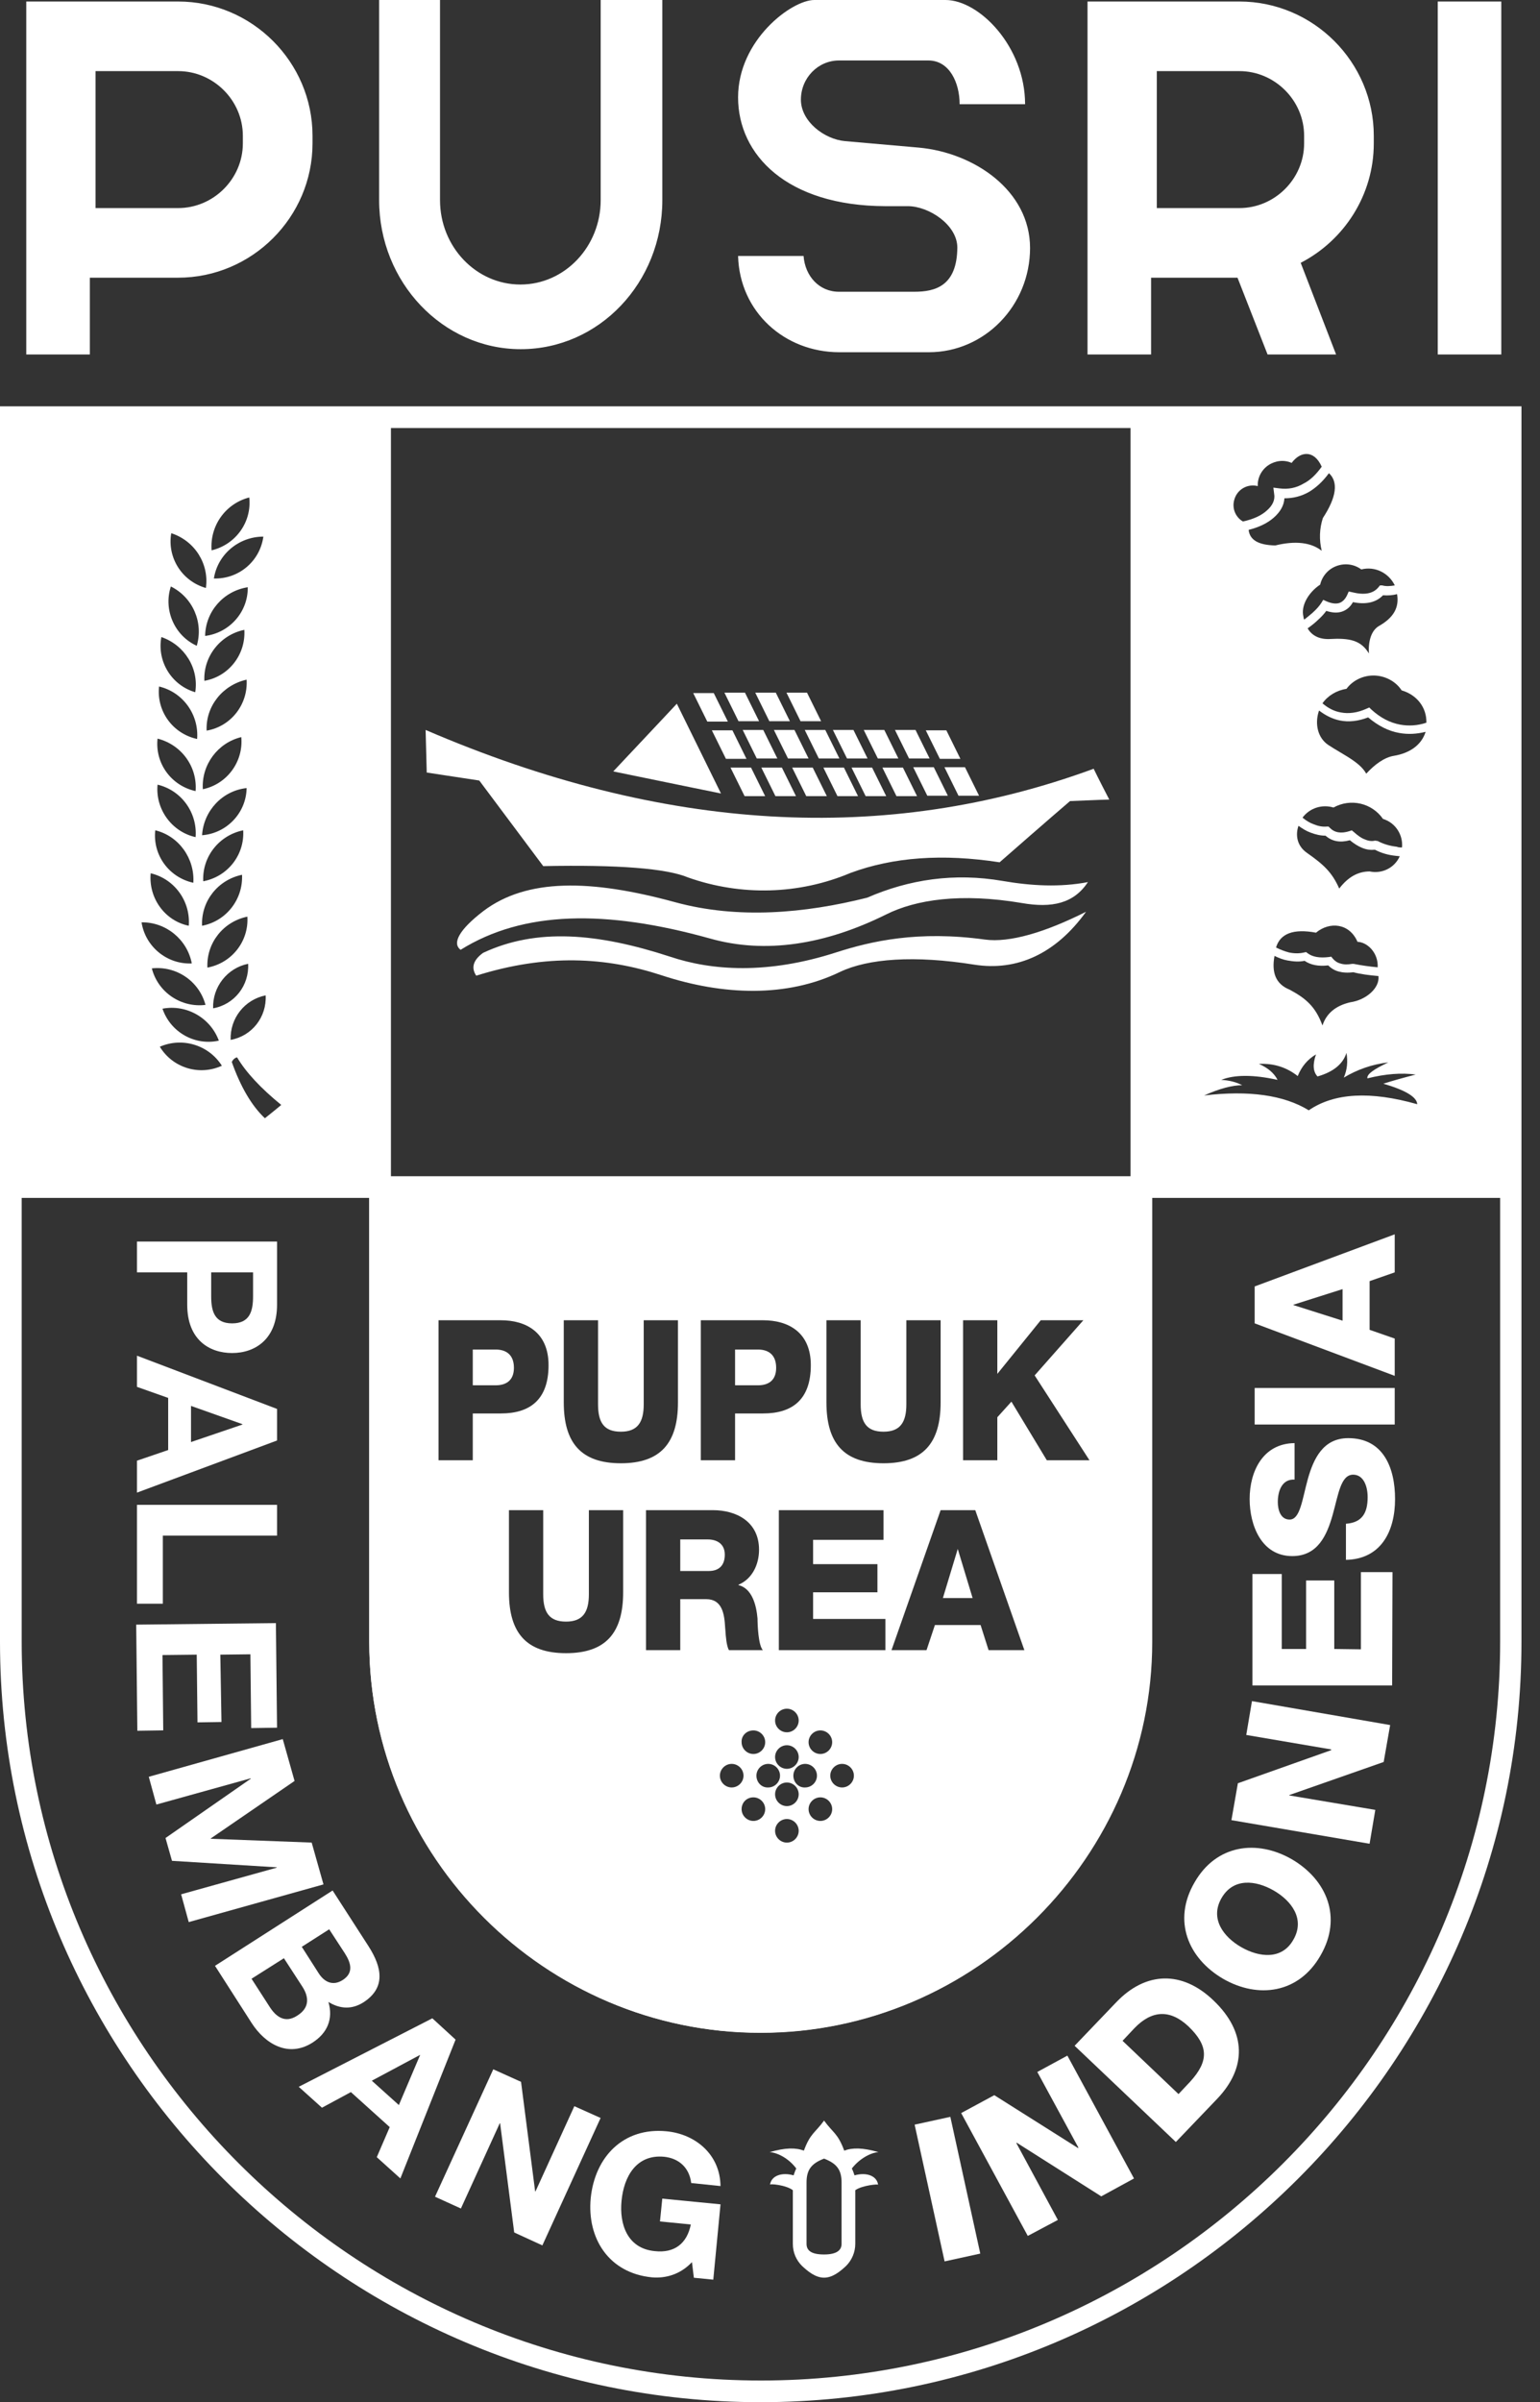 <svg width="59" height="92" viewBox="0 0 59 92" fill="none" xmlns="http://www.w3.org/2000/svg">
<rect x="0" y="0" width="59" height="92" fill="#333333" stroke="none"/>
<path fill-rule="evenodd" clip-rule="evenodd" d="M43.592 15.994H57.87V45.378H43.592V15.994ZM54.297 42.29C54.283 42.014 53.845 41.751 52.999 41.504C53.364 41.387 53.787 41.271 54.239 41.154C53.699 41.081 53.087 41.125 52.387 41.3C52.358 41.139 52.635 40.95 53.189 40.688C52.562 40.761 51.993 40.965 51.483 41.271C51.614 40.965 51.643 40.659 51.585 40.324C51.453 40.746 51.089 41.052 50.476 41.227C50.301 41.038 50.287 40.761 50.418 40.382C50.097 40.571 49.864 40.848 49.718 41.212C49.295 40.877 48.799 40.717 48.231 40.746C48.566 40.892 48.814 41.096 48.945 41.358C48.026 41.154 47.297 41.154 46.787 41.358C47.093 41.373 47.37 41.445 47.589 41.562C47.21 41.562 46.714 41.693 46.131 41.955C47.851 41.751 49.193 41.941 50.141 42.523C51.118 41.853 52.504 41.781 54.297 42.29ZM52.985 31.364C53.466 31.51 53.758 31.976 53.714 32.457C53.641 32.457 53.583 32.457 53.51 32.428C53.247 32.399 52.999 32.326 52.781 32.209L52.678 32.195C52.562 32.224 52.431 32.209 52.299 32.151C52.168 32.107 52.022 32.005 51.862 31.86L51.789 31.801L51.701 31.831C51.381 31.933 51.133 31.889 50.958 31.714L50.899 31.656H50.826C50.666 31.67 50.506 31.641 50.331 31.568C50.199 31.525 50.053 31.437 49.908 31.321V31.306C50.185 30.942 50.651 30.796 51.089 30.927C51.745 30.563 52.562 30.753 52.985 31.364ZM50.068 32.661C50.71 33.112 51.031 33.404 51.308 34.03C51.643 33.593 52.022 33.375 52.474 33.375C52.956 33.477 53.437 33.229 53.627 32.792C53.595 32.792 53.568 32.788 53.543 32.784C53.521 32.781 53.501 32.778 53.481 32.778C53.189 32.748 52.926 32.675 52.678 32.544C52.518 32.559 52.358 32.544 52.183 32.471C52.037 32.413 51.876 32.311 51.716 32.18C51.337 32.282 51.031 32.224 50.783 32.005C50.593 32.005 50.404 31.962 50.214 31.889C50.053 31.831 49.908 31.743 49.747 31.627C49.631 31.962 49.674 32.384 50.068 32.661ZM53.699 26.44C54.297 26.615 54.662 27.11 54.647 27.679C54.297 27.795 53.962 27.81 53.641 27.752C53.247 27.679 52.883 27.489 52.533 27.169L52.46 27.096L52.358 27.14C52.008 27.3 51.672 27.344 51.366 27.285C51.118 27.242 50.885 27.125 50.666 26.936C50.87 26.644 51.206 26.44 51.585 26.382C51.833 26.047 52.241 25.858 52.664 25.872C53.087 25.887 53.481 26.105 53.699 26.44ZM50.52 27.256C50.374 27.722 50.476 28.261 50.899 28.538C51.04 28.631 51.187 28.718 51.331 28.803C51.755 29.055 52.158 29.294 52.343 29.631C52.649 29.296 53.029 29.004 53.408 28.946C54.006 28.844 54.458 28.538 54.618 28.028C54.268 28.116 53.933 28.13 53.612 28.072C53.189 27.999 52.795 27.795 52.416 27.475C52.037 27.62 51.672 27.664 51.322 27.591C51.045 27.533 50.783 27.402 50.535 27.212C50.535 27.22 50.531 27.227 50.528 27.234C50.524 27.242 50.52 27.249 50.52 27.256ZM52.154 21.808C52.678 21.677 53.203 21.939 53.437 22.42C53.276 22.449 53.102 22.463 52.956 22.42H52.868L52.81 22.492C52.606 22.74 52.27 22.798 51.803 22.682L51.672 22.653L51.614 22.784C51.541 22.944 51.439 23.046 51.322 23.09C51.191 23.134 51.031 23.119 50.826 23.032L50.695 22.973L50.622 23.09C50.549 23.206 50.433 23.337 50.287 23.468L50.287 23.468C50.185 23.556 50.083 23.643 49.966 23.731C49.947 23.693 49.94 23.649 49.934 23.606C49.931 23.584 49.927 23.562 49.922 23.541C49.864 23.104 50.199 22.638 50.578 22.39C50.651 22.07 50.885 21.793 51.206 21.677C51.526 21.56 51.876 21.604 52.154 21.808ZM50.097 24.066C50.243 24.314 50.506 24.488 50.928 24.474C51.701 24.43 52.139 24.517 52.445 25.027C52.416 24.561 52.533 24.153 52.824 23.978C53.393 23.658 53.612 23.265 53.524 22.755C53.364 22.798 53.174 22.813 52.985 22.798C52.722 23.075 52.328 23.163 51.833 23.061C51.731 23.25 51.585 23.366 51.41 23.425C51.235 23.483 51.031 23.468 50.812 23.396C50.739 23.498 50.637 23.614 50.506 23.731C50.389 23.847 50.258 23.949 50.097 24.066ZM52.008 36.07C52.387 36.084 52.81 36.492 52.781 37.046C52.46 37.017 52.154 36.973 51.862 36.915H51.803C51.629 36.944 51.483 36.944 51.351 36.9C51.235 36.871 51.133 36.798 51.06 36.711L51.001 36.638L50.914 36.653C50.564 36.696 50.287 36.653 50.097 36.507L50.039 36.463L49.966 36.478C49.791 36.521 49.587 36.521 49.383 36.478C49.222 36.434 49.062 36.376 48.887 36.288C49.047 35.749 49.558 35.56 50.418 35.72C50.943 35.283 51.701 35.356 52.008 36.07ZM48.828 36.609C48.712 37.25 48.872 37.687 49.412 37.905C50.039 38.24 50.404 38.561 50.666 39.275C50.812 38.823 51.162 38.517 51.731 38.386C52.343 38.299 52.868 37.833 52.81 37.381C52.46 37.352 52.124 37.308 51.847 37.235C51.629 37.264 51.439 37.25 51.279 37.206C51.118 37.162 50.987 37.075 50.885 36.973C50.52 37.017 50.214 36.959 49.981 36.798C49.776 36.842 49.558 36.827 49.324 36.784C49.164 36.755 49.004 36.696 48.828 36.609ZM49.485 17.729C49.82 17.277 50.345 17.219 50.637 17.874C50.418 18.18 50.185 18.399 49.951 18.515C49.66 18.69 49.353 18.748 49.018 18.705L48.785 18.676L48.814 18.909C48.858 19.142 48.756 19.36 48.537 19.55C48.333 19.739 48.026 19.885 47.618 19.972C47.341 19.812 47.195 19.477 47.283 19.156C47.385 18.748 47.793 18.515 48.187 18.617C48.172 18.297 48.333 17.991 48.595 17.816C48.858 17.641 49.193 17.598 49.485 17.729ZM47.837 20.293C47.881 20.686 48.216 20.875 48.858 20.89C49.631 20.701 50.228 20.773 50.637 21.094C50.535 20.672 50.549 20.249 50.681 19.841C51.206 19.04 51.279 18.457 50.914 18.122C50.666 18.457 50.418 18.676 50.156 18.836C49.849 19.011 49.543 19.084 49.208 19.084C49.193 19.36 49.047 19.608 48.799 19.826C48.566 20.03 48.245 20.191 47.837 20.293Z" fill="white"/>
<path fill-rule="evenodd" clip-rule="evenodd" d="M42.498 30.622C42.089 29.835 41.9 29.442 41.9 29.442C33.937 32.37 25.406 31.875 16.306 27.956C16.335 29.048 16.349 29.587 16.349 29.587C17.691 29.791 18.362 29.893 18.362 29.893C19.995 32.078 20.812 33.171 20.812 33.171C23.685 33.113 25.537 33.258 26.368 33.608C28.395 34.322 30.612 34.264 32.581 33.433C34.229 32.822 36.125 32.69 38.297 33.025C40.091 31.452 40.995 30.68 40.995 30.68C41.987 30.636 42.498 30.622 42.498 30.622ZM18.508 36.493C18.129 36.769 18.041 37.061 18.245 37.367C20.943 36.522 23.218 36.653 25.347 37.352C27.695 38.124 30.145 38.212 32.187 37.221C33.266 36.711 35.031 36.58 37.32 36.944C38.968 37.206 40.456 36.522 41.608 34.919C40.047 35.706 38.677 36.114 37.729 35.983C35.177 35.633 33.383 36.041 32.027 36.478C29.402 37.323 27.272 37.177 25.668 36.638C22.897 35.735 20.564 35.531 18.508 36.493ZM18.522 34.89C20.185 33.637 22.62 33.666 25.872 34.555C28.279 35.211 30.845 34.977 33.222 34.38C34.827 33.681 36.562 33.419 38.414 33.739C39.523 33.929 40.602 33.987 41.681 33.783C41.141 34.599 40.31 34.788 39.143 34.584C36.81 34.191 35.089 34.453 33.952 35.021C31.633 36.172 29.329 36.551 27.185 35.939C23.204 34.832 20.054 34.876 17.647 36.376C17.312 36.128 17.589 35.604 18.522 34.89ZM36.008 29.063L35.468 27.97H36.256L36.795 29.063H36.008ZM36.183 29.383H36.97L37.51 30.476H36.722L36.183 29.383ZM29.314 30.491H28.527L27.987 29.398H28.774L29.314 30.491ZM30.495 30.491H29.708L29.168 29.398H29.956L30.495 30.491ZM31.677 30.491H30.889L30.349 29.398H31.137L31.677 30.491ZM32.872 30.491H32.085L31.545 29.398H32.333L32.872 30.491ZM33.952 30.491H33.164L32.624 29.398H33.412L33.952 30.491ZM35.133 30.491H34.345L33.806 29.398H34.593L35.133 30.491ZM35.775 29.383L36.314 30.476H35.527L34.987 29.383H35.775ZM34.287 27.956H35.075L35.614 29.048H34.827L34.287 27.956ZM33.091 27.956H33.879L34.418 29.048H33.631L33.091 27.956ZM31.91 27.956H32.697L33.237 29.048H32.45L31.91 27.956ZM30.831 27.956H31.618L32.158 29.048H31.37L30.831 27.956ZM29.649 27.956H30.437L30.977 29.048H30.189L29.649 27.956ZM28.454 27.956H29.241L29.781 29.048H28.993L28.454 27.956ZM28.599 29.063H27.812L27.272 27.97H28.06L28.599 29.063ZM30.131 26.528L30.67 27.621H31.458L30.918 26.528H30.131ZM28.935 26.528H29.722L30.262 27.621H29.474L28.935 26.528ZM27.754 26.528L28.293 27.621H29.081L28.541 26.528H27.754ZM27.885 27.635H27.097L26.558 26.543H27.345L27.885 27.635ZM25.931 26.951C27.054 29.238 27.622 30.389 27.622 30.389C27.622 30.389 26.252 30.112 23.495 29.544C25.129 27.81 25.931 26.951 25.931 26.951Z" fill="white"/>
<path fill-rule="evenodd" clip-rule="evenodd" d="M0.32 15.994H14.598V45.378H0.32V15.994ZM10.178 38.121C10.221 38.952 9.652 39.68 8.836 39.826C8.807 38.995 9.375 38.282 10.178 38.121ZM8.88 40.671C8.923 40.583 8.996 40.511 9.084 40.496C9.419 41.064 9.988 41.676 10.775 42.317C10.775 42.317 10.571 42.492 10.148 42.827C9.638 42.346 9.215 41.618 8.88 40.671ZM6.123 40.088C6.619 40.904 7.64 41.21 8.5 40.816C8.005 40.03 6.998 39.709 6.123 40.088ZM6.225 38.631C7.144 38.456 8.063 38.981 8.384 39.855C7.465 40.059 6.532 39.534 6.225 38.631ZM5.817 37.087C6.05 38.005 6.94 38.602 7.873 38.486C7.625 37.568 6.75 36.985 5.817 37.087ZM5.423 35.324C5.569 36.257 6.4 36.941 7.348 36.898C7.173 35.98 6.357 35.31 5.423 35.324ZM5.773 33.445C6.692 33.663 7.305 34.523 7.232 35.455C6.313 35.266 5.686 34.392 5.773 33.445ZM5.948 31.799C5.846 32.746 6.473 33.605 7.407 33.809C7.465 32.877 6.852 32.017 5.948 31.799ZM6.036 30.051C6.955 30.269 7.567 31.129 7.494 32.061C6.575 31.857 5.948 30.983 6.036 30.051ZM6.036 28.288C5.934 29.235 6.561 30.094 7.494 30.298C7.567 29.366 6.955 28.521 6.036 28.288ZM6.561 20.421C6.4 21.354 6.969 22.257 7.888 22.519C8.019 21.601 7.465 20.713 6.561 20.421ZM6.546 22.461C7.392 22.883 7.8 23.845 7.538 24.733C6.677 24.34 6.255 23.349 6.546 22.461ZM6.182 24.398C6.007 25.331 6.575 26.248 7.48 26.511C7.625 25.593 7.071 24.704 6.182 24.398ZM6.094 26.292C7.013 26.511 7.625 27.37 7.552 28.302C6.619 28.099 5.992 27.239 6.094 26.292ZM9.55 19.052C9.652 19.999 9.025 20.858 8.107 21.077C8.034 20.13 8.646 19.285 9.55 19.052ZM10.09 20.552C9.157 20.552 8.34 21.223 8.194 22.155C9.142 22.184 9.959 21.499 10.09 20.552ZM9.492 22.49C9.507 23.437 8.792 24.238 7.859 24.355C7.873 23.422 8.559 22.636 9.492 22.49ZM9.361 24.122C8.442 24.311 7.786 25.141 7.83 26.074C8.763 25.913 9.419 25.068 9.361 24.122ZM9.448 26.03C9.507 26.977 8.85 27.822 7.917 27.982C7.873 27.05 8.53 26.234 9.448 26.03ZM9.244 28.23C9.332 29.177 8.69 30.036 7.771 30.226C7.713 29.293 8.34 28.448 9.244 28.23ZM9.448 30.182C8.515 30.284 7.8 31.056 7.742 31.988C8.69 31.915 9.434 31.129 9.448 30.182ZM9.317 31.799C9.375 32.746 8.719 33.576 7.786 33.751C7.742 32.804 8.398 31.988 9.317 31.799ZM9.273 33.503C8.355 33.693 7.698 34.508 7.742 35.455C8.661 35.281 9.317 34.45 9.273 33.503ZM9.477 35.106C9.536 36.053 8.88 36.883 7.946 37.058C7.902 36.111 8.559 35.295 9.477 35.106ZM9.507 36.912C8.705 37.072 8.136 37.801 8.165 38.617C8.982 38.471 9.55 37.743 9.507 36.912Z" fill="white"/>
<path fill-rule="evenodd" clip-rule="evenodd" d="M1.006 0.058H3.442H6.825C9.654 0.058 11.973 2.375 11.973 5.201V5.492C11.973 8.318 9.654 10.635 6.825 10.635H3.442V13.577H1.006V10.635V0.058ZM3.661 7.969H6.825C8.181 7.969 9.304 6.847 9.304 5.492V5.201C9.304 3.846 8.181 2.724 6.825 2.724H3.661V7.969ZM41.665 10.635V0.058H44.1H47.484C50.313 0.058 52.632 2.375 52.632 5.201V5.492C52.632 7.473 51.494 9.207 49.832 10.066L51.188 13.577H48.563L47.411 10.635H44.1V13.577H41.665V10.635V10.635ZM44.319 7.969H47.484C48.84 7.969 49.963 6.847 49.963 5.492V5.201C49.963 3.846 48.84 2.724 47.484 2.724H44.319V7.969ZM55.082 0.058H57.517V13.577H55.082V0.058ZM19.95 13.373C22.954 13.373 25.375 10.824 25.375 7.663V0H23.013V7.663C23.013 9.44 21.642 10.897 19.936 10.897C18.244 10.897 16.858 9.455 16.858 7.663V0H14.525V7.663C14.525 10.809 16.961 13.373 19.95 13.373ZM35.029 11.174H32.142C31.384 11.174 30.844 10.576 30.786 9.804H28.277C28.336 11.946 30.057 13.49 32.157 13.49H35.584C37.727 13.49 39.463 11.698 39.463 9.498C39.463 7.299 37.319 5.842 35.19 5.652L32.375 5.405C31.573 5.332 30.684 4.647 30.684 3.817C30.684 2.986 31.34 2.316 32.142 2.316H35.569C36.371 2.316 36.765 3.161 36.765 3.992H39.273C39.273 1.792 37.523 0 36.225 0H31.194C30.334 0 28.277 1.53 28.277 3.729C28.277 5.929 30.144 7.881 33.907 7.896H34.782C35.584 7.896 36.677 8.61 36.677 9.484C36.663 10.955 35.832 11.174 35.029 11.174Z" fill="white"/>
<path fill-rule="evenodd" clip-rule="evenodd" d="M0 15.562H14.146H44.144H58.29V45.047V45.878V62.879C58.29 78.889 45.179 92 29.138 92C13.111 92 0 78.903 0 62.879V45.878V45.047V15.562ZM14.146 16.392H0.831V45.047H14.146V16.392ZM14.146 45.878H0.831V62.879C0.831 78.437 13.577 91.17 29.152 91.17C44.727 91.17 57.473 78.437 57.473 62.879V45.878H44.144V62.879C44.144 71.095 37.363 77.854 29.152 77.854C20.927 77.869 14.146 71.095 14.146 62.879V45.878ZM44.144 45.047H57.459V16.392H44.13V45.047H44.144ZM14.977 16.392V45.047H43.313V16.392H14.977ZM14.977 45.878V62.879C14.977 70.629 21.379 77.024 29.138 77.024C36.896 77.024 43.298 70.629 43.298 62.879V45.878H14.977Z" fill="white"/>
<path fill-rule="evenodd" clip-rule="evenodd" d="M44.101 45.871H14.147V62.887C14.147 71.118 20.884 77.848 29.124 77.848C37.364 77.848 44.101 71.118 44.101 62.887V45.871ZM18.113 55.925H16.801V50.564H19.193C20.141 50.564 21.016 51.015 21.016 52.283C21.016 53.608 20.301 54.133 19.193 54.133H18.113V55.925ZM18.988 51.685H18.113V53.055H18.988C19.397 53.055 19.689 52.865 19.689 52.385C19.689 51.889 19.397 51.685 18.988 51.685ZM24.662 50.564H25.974V53.71C25.974 55.269 25.303 56.041 23.787 56.041C22.27 56.041 21.599 55.269 21.599 53.71V50.564H22.912V53.783C22.912 54.483 23.145 54.832 23.787 54.832C24.428 54.832 24.662 54.468 24.662 53.783V50.564ZM28.162 55.925H26.849V50.564H29.241C30.189 50.564 31.064 51.015 31.064 52.283C31.064 53.608 30.349 54.133 29.241 54.133H28.162V55.925ZM29.037 51.685H28.162V53.055H29.037C29.445 53.055 29.736 52.865 29.736 52.385C29.736 51.889 29.445 51.685 29.037 51.685ZM34.724 50.564H36.037V53.71C36.037 55.269 35.366 56.041 33.849 56.041C32.332 56.041 31.662 55.269 31.662 53.71V50.564H32.974V53.783C32.974 54.483 33.207 54.832 33.849 54.832C34.491 54.832 34.724 54.468 34.724 53.783V50.564ZM38.209 55.925H36.897V50.564H38.209V52.618L39.872 50.564H41.505L39.639 52.676L41.739 55.925H40.105L38.749 53.681L38.209 54.279V55.925ZM23.874 57.837H22.561V61.056C22.561 61.741 22.328 62.105 21.686 62.105C21.045 62.105 20.811 61.755 20.811 61.056V57.837H19.499V60.983C19.499 62.542 20.17 63.314 21.686 63.314C23.203 63.314 23.874 62.542 23.874 60.983V57.837ZM24.749 63.198H26.062V61.245H27.053C27.666 61.245 27.753 61.799 27.782 62.338C27.785 62.363 27.788 62.4 27.791 62.444C27.805 62.655 27.832 63.041 27.928 63.198H29.226C29.051 63.008 29.022 62.221 29.022 61.989C28.978 61.479 28.818 60.838 28.293 60.706V60.692C28.818 60.473 29.08 59.92 29.08 59.352C29.08 58.274 28.205 57.837 27.316 57.837H24.749V63.198ZM26.062 58.958H27.112C27.476 58.958 27.768 59.133 27.768 59.541C27.768 59.949 27.549 60.167 27.155 60.167H26.062V58.958ZM29.839 63.198H33.922V62.003H31.151V60.983H33.616V59.905H31.151V58.973H33.849V57.837H29.839V63.198ZM36.693 59.322L37.262 61.202H36.124L36.693 59.322ZM34.155 63.198H35.497L35.818 62.236H37.568L37.874 63.198H39.245L37.364 57.837H36.037L34.155 63.198ZM30.599 65.893C30.599 65.645 30.395 65.441 30.147 65.441C29.899 65.441 29.695 65.645 29.695 65.893C29.695 66.141 29.899 66.344 30.147 66.344C30.395 66.344 30.599 66.141 30.599 65.893ZM30.847 67.554C30.599 67.554 30.395 67.758 30.395 68.005C30.395 68.267 30.599 68.471 30.847 68.457C31.095 68.457 31.299 68.253 31.299 68.005C31.299 67.758 31.095 67.554 30.847 67.554ZM29.432 67.554C29.184 67.554 28.98 67.758 28.98 68.005C28.98 68.267 29.184 68.471 29.432 68.457C29.68 68.457 29.884 68.253 29.884 68.005C29.884 67.758 29.68 67.554 29.432 67.554ZM29.695 67.291C29.695 67.044 29.899 66.84 30.147 66.84C30.395 66.84 30.599 67.044 30.599 67.291C30.599 67.539 30.395 67.743 30.147 67.743C29.899 67.743 29.695 67.539 29.695 67.291ZM29.695 68.719C29.695 68.471 29.899 68.267 30.147 68.267C30.395 68.267 30.599 68.471 30.599 68.719C30.599 68.967 30.395 69.171 30.147 69.171C29.899 69.171 29.695 68.967 29.695 68.719ZM31.882 69.287C31.882 69.04 31.678 68.836 31.43 68.836C31.182 68.836 30.978 69.04 30.978 69.287C30.978 69.535 31.182 69.739 31.43 69.739C31.678 69.739 31.882 69.535 31.882 69.287ZM29.316 69.287C29.316 69.04 29.112 68.836 28.864 68.836C28.601 68.836 28.412 69.04 28.412 69.287C28.412 69.535 28.616 69.739 28.864 69.739C29.112 69.739 29.316 69.535 29.316 69.287ZM29.316 66.723C29.316 66.476 29.112 66.272 28.864 66.272C28.601 66.272 28.397 66.476 28.412 66.723C28.412 66.971 28.616 67.175 28.864 67.175C29.112 67.175 29.316 66.971 29.316 66.723ZM31.882 66.723C31.882 66.476 31.678 66.272 31.43 66.272C31.182 66.272 30.978 66.476 30.978 66.723C30.978 66.971 31.182 67.175 31.43 67.175C31.678 67.175 31.882 66.971 31.882 66.723ZM30.599 70.118C30.599 69.87 30.395 69.666 30.147 69.666C29.899 69.666 29.695 69.87 29.695 70.118C29.695 70.365 29.899 70.569 30.147 70.569C30.395 70.569 30.599 70.365 30.599 70.118ZM28.485 68.005C28.485 67.758 28.28 67.554 28.032 67.554C27.785 67.554 27.58 67.758 27.58 68.005C27.58 68.253 27.785 68.457 28.032 68.457C28.28 68.457 28.485 68.253 28.485 68.005ZM32.714 68.005C32.714 67.758 32.51 67.554 32.262 67.554C32.014 67.554 31.809 67.758 31.809 68.005C31.809 68.253 32.014 68.457 32.262 68.457C32.51 68.457 32.714 68.253 32.714 68.005Z" fill="white"/>
<path fill-rule="evenodd" clip-rule="evenodd" d="M26.583 87.234L27.327 87.307L27.604 84.422L25.373 84.204L25.285 85.078L26.466 85.194C26.321 85.923 25.839 86.301 25.081 86.214C24.031 86.112 23.725 85.18 23.812 84.291C23.9 83.359 24.381 82.499 25.446 82.601C26 82.659 26.408 83.009 26.481 83.606L27.604 83.723C27.589 82.499 26.627 81.727 25.533 81.625C23.885 81.465 22.791 82.601 22.631 84.189C22.485 85.733 23.331 87.059 24.979 87.219C25.489 87.263 26.058 87.117 26.51 86.636L26.583 87.234ZM16.666 84.131L18.898 79.251L19.962 79.731L20.502 83.927H20.516L22.004 80.664L23.01 81.115L20.779 85.995L19.7 85.5L19.16 81.319H19.146L17.658 84.582L16.666 84.131ZM11.445 79.921L12.335 80.722L13.443 80.124L14.931 81.465L14.435 82.616L15.339 83.431L17.454 78.114L16.564 77.298L11.445 79.921ZM16.098 78.697L15.281 80.62L14.245 79.688L16.098 78.697ZM8.237 75.288L12.743 72.403L14.114 74.53C14.668 75.39 14.756 76.147 13.925 76.686C13.487 76.963 13.035 76.949 12.583 76.672C12.773 77.328 12.539 77.867 11.97 78.231C11.052 78.813 10.162 78.289 9.637 77.473L8.237 75.288ZM10.877 74.997L11.577 76.075C11.854 76.497 11.854 76.905 11.387 77.196C10.921 77.502 10.57 77.24 10.323 76.847L9.637 75.783L10.877 74.997ZM12.612 73.889L11.562 74.56L12.204 75.565C12.423 75.914 12.758 76.075 13.137 75.827C13.56 75.55 13.443 75.171 13.21 74.807L12.612 73.889ZM5.7 68.048L5.991 69.111L9.608 68.106V68.121L6.341 70.393L6.589 71.267L10.6 71.515V71.529L6.939 72.549L7.231 73.613L12.393 72.17L11.941 70.568L8.077 70.422V70.408L11.285 68.208L10.833 66.605L5.7 68.048ZM5.218 62.221L5.262 66.285L6.254 66.27L6.225 63.386L7.537 63.371L7.566 65.964L8.485 65.95L8.441 63.371L9.593 63.357L9.623 66.183L10.614 66.168L10.57 62.162L5.218 62.221ZM5.248 57.632V61.419H6.239V58.812H10.614V57.632H5.248ZM9.287 54.543V54.558L7.318 55.228V53.844L9.287 54.543ZM5.248 51.921V53.115L6.443 53.538V55.534L5.248 55.942V57.165L10.614 55.169V53.96L5.248 51.921ZM9.695 48.73V49.648C9.695 50.202 9.579 50.683 8.893 50.683C8.208 50.683 8.091 50.202 8.091 49.648V48.73H9.695ZM5.248 47.55V48.73H7.173V49.969C7.173 51.309 8.018 51.819 8.893 51.819C9.768 51.819 10.614 51.294 10.614 49.969V47.55H5.248Z" fill="white"/>
<path fill-rule="evenodd" clip-rule="evenodd" d="M53.434 52.693V51.265L52.472 50.93V49.065L53.434 48.73V47.273L48.068 49.269V50.682L53.434 52.693ZM49.555 49.983V49.968L51.436 49.371V50.58L49.555 49.983Z" fill="white"/>
<path d="M53.434 53.158H48.068V54.557H53.434V53.158Z" fill="white"/>
<path fill-rule="evenodd" clip-rule="evenodd" d="M51.536 59.741C52.907 59.727 53.447 58.649 53.447 57.41C53.447 56.23 53.009 55.079 51.653 55.079C50.69 55.079 50.326 55.866 50.107 56.638C49.888 57.425 49.815 58.197 49.407 58.197C49.057 58.197 48.955 57.818 48.955 57.527C48.955 57.104 49.115 56.638 49.597 56.667V55.269C48.386 55.283 47.876 56.347 47.876 57.41C47.876 58.416 48.328 59.596 49.509 59.596C50.486 59.596 50.836 58.794 51.055 58.022C51.274 57.25 51.361 56.478 51.842 56.478C52.236 56.478 52.397 56.915 52.397 57.337C52.397 57.935 52.192 58.313 51.565 58.357V59.741H51.536Z" fill="white"/>
<path fill-rule="evenodd" clip-rule="evenodd" d="M53.335 64.551L53.349 60.21H52.139V63.167L51.118 63.153V60.53H50.039V63.153H49.106V60.283H47.983V64.551H53.335Z" fill="white"/>
<path fill-rule="evenodd" clip-rule="evenodd" d="M52.471 70.613L52.69 69.316L49.394 68.762V68.748L53.011 67.481L53.259 66.067L47.965 65.15L47.746 66.446L50.998 67V67.029L47.425 68.296L47.178 69.709L52.471 70.613Z" fill="white"/>
<path fill-rule="evenodd" clip-rule="evenodd" d="M46.856 75.783C48.198 76.555 49.758 76.351 50.59 74.894C51.435 73.438 50.838 71.996 49.496 71.209C48.154 70.437 46.594 70.641 45.763 72.097C44.917 73.554 45.515 74.996 46.856 75.783ZM47.556 74.574C46.871 74.181 46.346 73.481 46.798 72.695C47.25 71.908 48.111 72.01 48.796 72.403C49.481 72.797 50.006 73.496 49.554 74.283C49.117 75.069 48.242 74.967 47.556 74.574Z" fill="white"/>
<path fill-rule="evenodd" clip-rule="evenodd" d="M45.049 82.035L46.639 80.374C47.762 79.194 47.762 77.825 46.493 76.616C45.297 75.465 43.897 75.494 42.76 76.689L41.17 78.35L45.049 82.035ZM43.007 78.16L43.459 77.679C44.116 76.995 44.816 76.936 45.53 77.606C46.303 78.35 46.318 78.932 45.603 79.719L45.151 80.2L43.007 78.16Z" fill="white"/>
<path fill-rule="evenodd" clip-rule="evenodd" d="M39.376 85.632L40.528 85.02L38.939 82.078L38.953 82.063L42.191 84.117L43.445 83.432L40.893 78.727L39.741 79.353L41.316 82.252L41.301 82.267L38.093 80.242L36.824 80.927L39.376 85.632Z" fill="white"/>
<path d="M36.409 81.072L35.041 81.371L36.189 86.608L37.556 86.309L36.409 81.072Z" fill="white"/>
<path fill-rule="evenodd" clip-rule="evenodd" d="M31.571 87.231C31.236 87.231 30.944 86.984 30.725 86.78C30.506 86.561 30.375 86.27 30.375 85.935V83.881C30.113 83.677 29.456 83.619 29.5 83.677C29.544 83.327 29.952 83.182 30.404 83.313C30.433 83.225 30.463 83.138 30.506 83.05C30.215 82.657 29.777 82.439 29.486 82.424C30.084 82.249 30.492 82.249 30.798 82.366C31.046 81.696 31.221 81.696 31.571 81.215C31.921 81.696 32.096 81.696 32.344 82.366C32.65 82.249 33.059 82.249 33.657 82.424C33.365 82.439 32.927 82.672 32.636 83.05C32.679 83.138 32.709 83.225 32.738 83.313C33.19 83.182 33.598 83.327 33.642 83.677C33.686 83.633 33.029 83.692 32.767 83.881V85.935C32.767 86.255 32.636 86.561 32.417 86.78C32.198 86.984 31.906 87.231 31.571 87.231ZM31.571 82.672C31.075 82.861 30.9 83.109 30.9 83.59V85.935C30.9 86.197 31.09 86.343 31.571 86.343C32.052 86.343 32.242 86.183 32.242 85.935V83.59C32.242 83.109 32.067 82.861 31.571 82.672Z" fill="white"/>
</svg>
